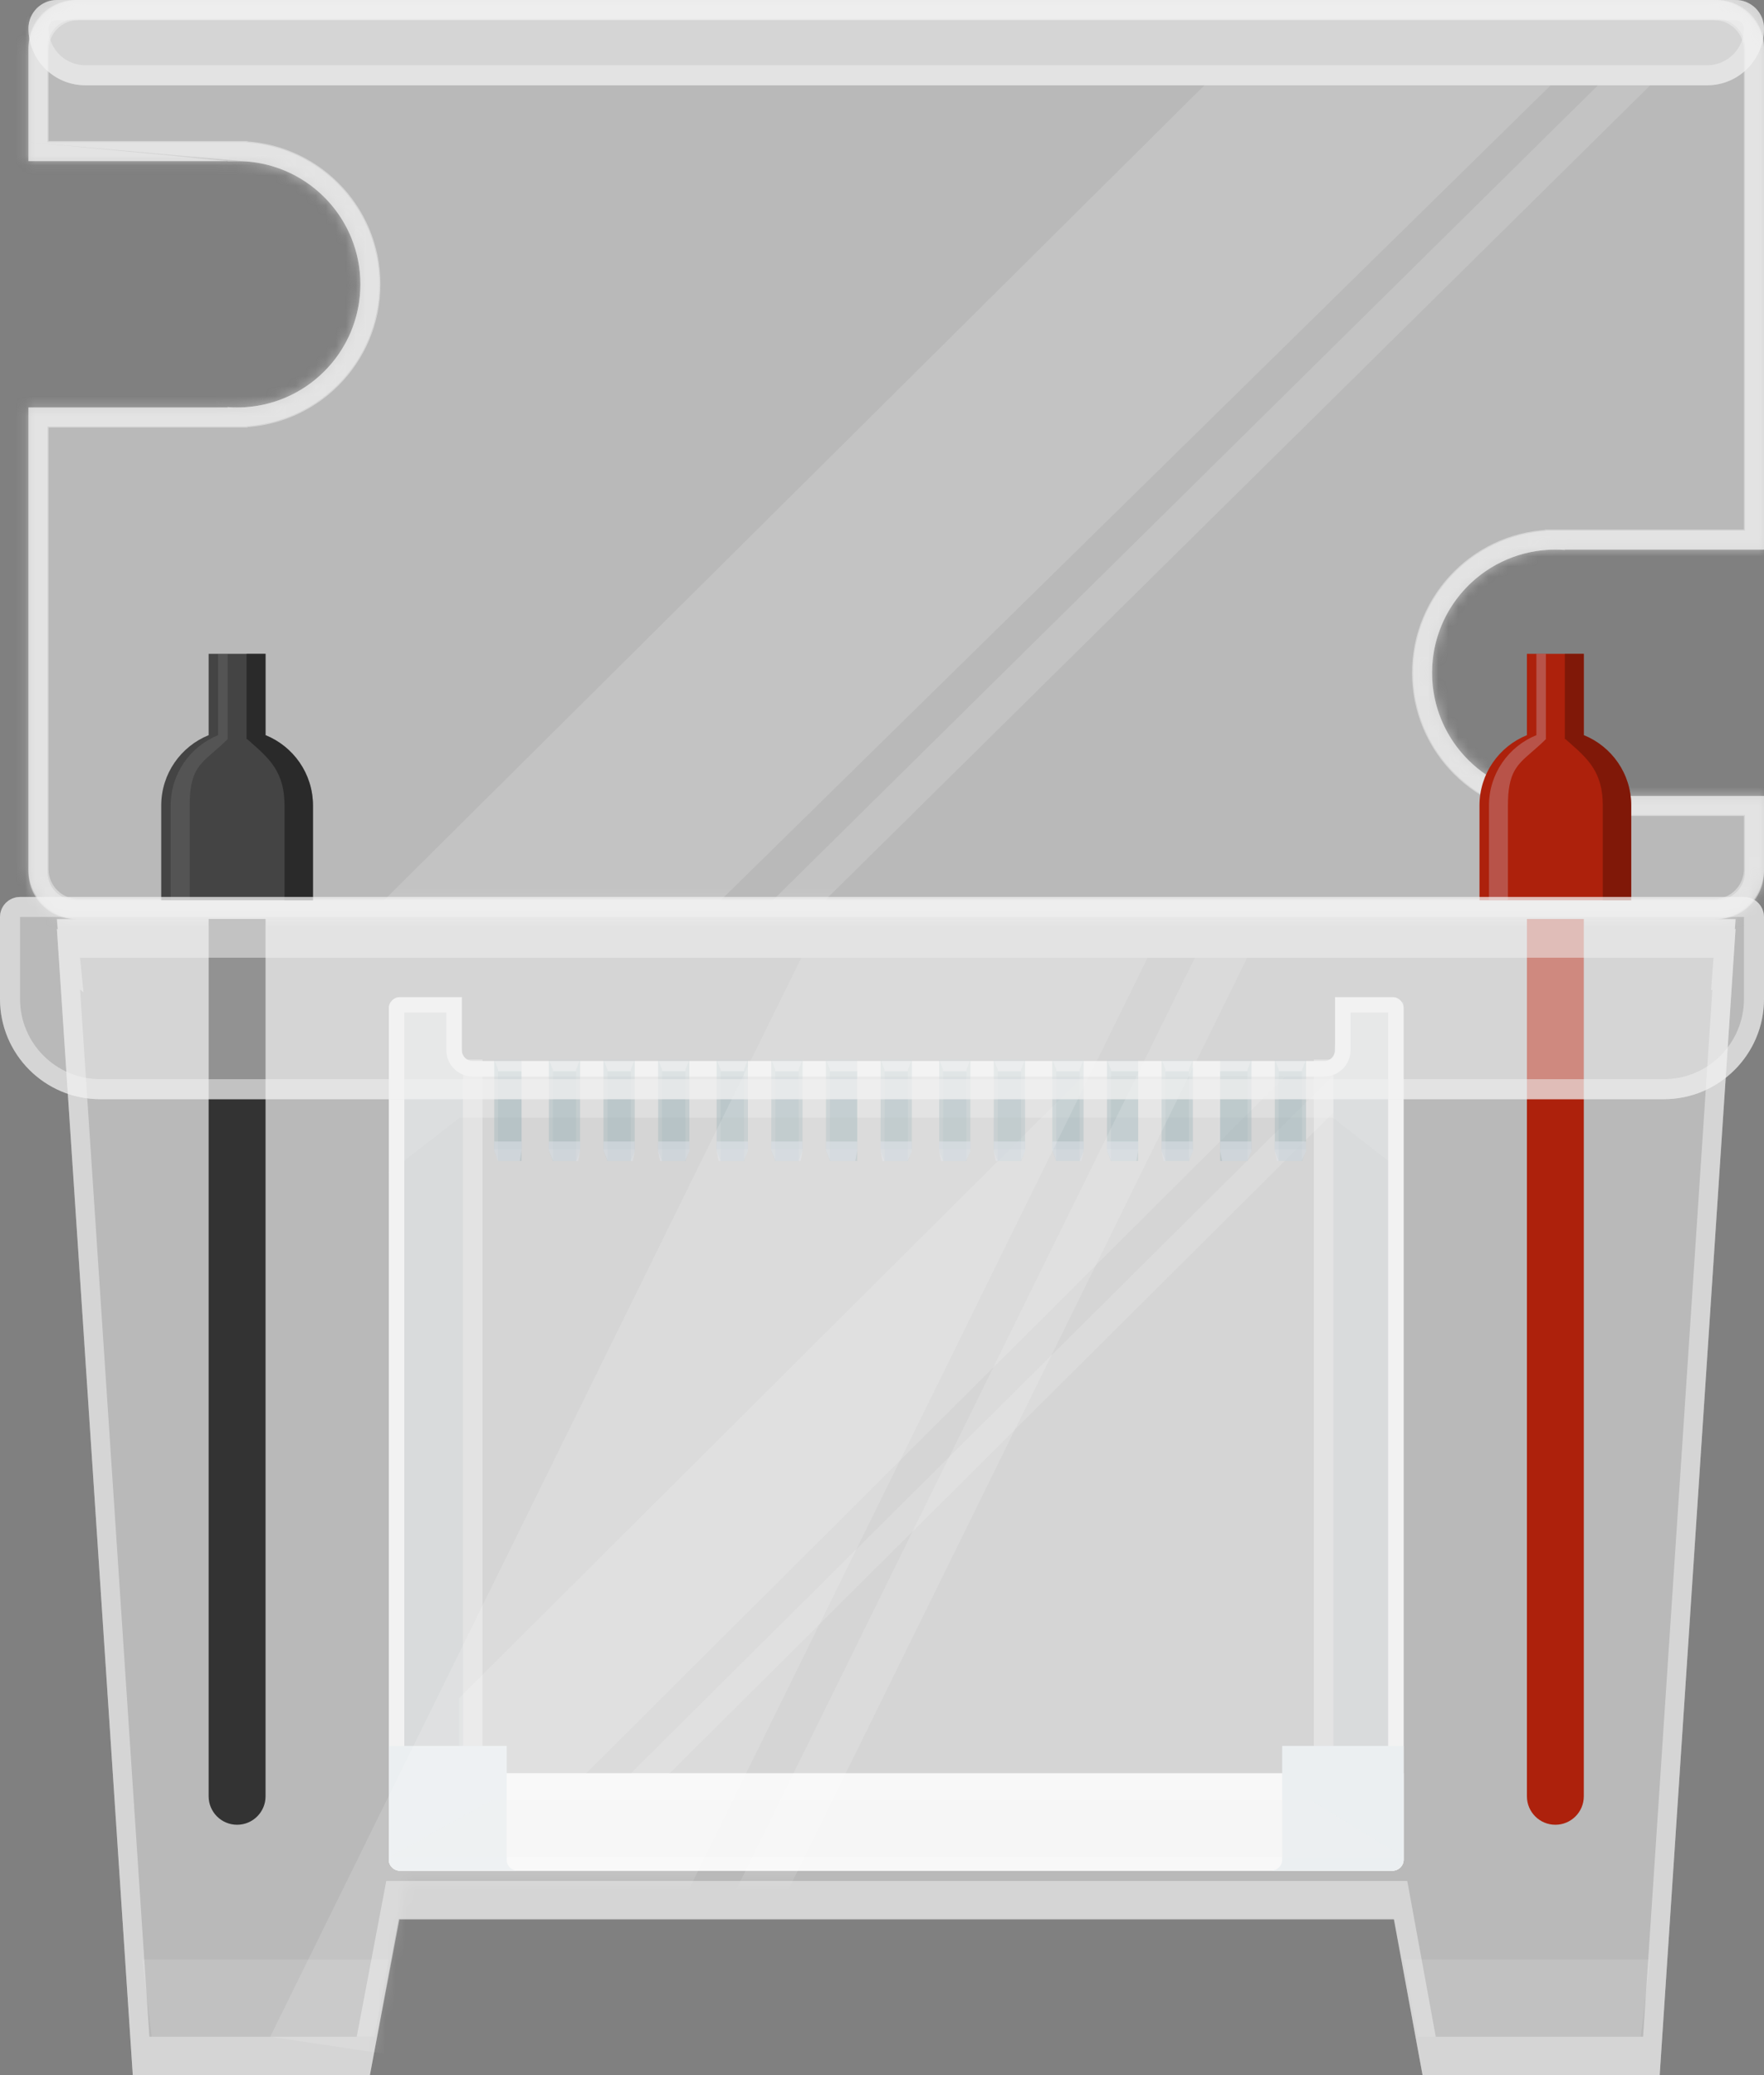 <svg width="176" height="207" viewBox="0 0 176 207" fill="none" xmlns="http://www.w3.org/2000/svg">
<rect x="0" y="0" width="176" height="207" fill="#808080" stroke="none"/>
<path fill-rule="evenodd" clip-rule="evenodd" d="M39.568 100.632H44.862L45.524 106.005H133.757L134.418 100.632H139.161V111.487H139.271V116.37L132.984 111.487H45.855L39.568 116.37V111.487V100.632ZM39.568 116.37L38.796 116.969H39.568V116.37ZM139.271 116.37L140.043 116.969H139.271V116.37Z" fill="#F2F2F2" fill-opacity="0.3"/>
<path fill-rule="evenodd" clip-rule="evenodd" d="M39.684 186.598L139.264 185.727L133.205 181.152L46.294 181.152L46.183 181.152L45.761 181.506L39.574 185.618L40.854 185.618L39.684 186.598Z" fill="#758CA2" fill-opacity="0.6"/>
<path d="M46.194 181.133L39.94 185.431L39.185 100.243L45.547 100.243L46.194 105.705L46.194 181.133Z" fill="#99A7AD" fill-opacity="0.6"/>
<path d="M133.033 180.97L139.138 185.431L140.043 99.964L133.598 99.854L133.033 105.745L133.033 180.97Z" fill="#99A7AD" fill-opacity="0.6"/>
<path d="M46.194 105.688H48.141V181.152H46.194V105.688Z" fill="#F2F2F2" fill-opacity="0.5"/>
<path d="M131.087 105.688H133.034V181.152H131.087V105.688Z" fill="#F2F2F2" fill-opacity="0.5"/>
<path d="M109.343 106.078L45.806 169.391V181.152H54.189L129.529 106.078H126.772H109.343Z" fill="white" fill-opacity="0.2"/>
<path d="M133.034 107.245L58.656 181.152H62.513L133.034 110.973V107.245Z" fill="white" fill-opacity="0.2"/>
<path fill-rule="evenodd" clip-rule="evenodd" d="M46.075 99.465H39.899C39.29 99.465 38.796 99.957 38.796 100.565V185.498C38.796 186.106 39.29 186.598 39.899 186.598H138.94C139.549 186.598 140.043 186.106 140.043 185.498V100.565C140.043 99.957 139.549 99.465 138.94 99.465H133.205V104.746C133.205 105.353 132.711 105.846 132.102 105.846H47.178C46.569 105.846 46.075 105.353 46.075 104.746V99.465Z" fill="#F2F2F2" fill-opacity="0.5"/>
<path fill-rule="evenodd" clip-rule="evenodd" d="M40.34 101.005V185.058H138.499V101.005H134.749V104.746C134.749 106.204 133.564 107.386 132.102 107.386H47.178C45.716 107.386 44.531 106.204 44.531 104.746V101.005H40.34ZM39.899 99.465C39.29 99.465 38.796 99.957 38.796 100.565V185.498C38.796 186.106 39.29 186.598 39.899 186.598H138.94C139.549 186.598 140.043 186.106 140.043 185.498V100.565C140.043 99.957 139.549 99.465 138.94 99.465H133.205V104.746C133.205 105.353 132.711 105.846 132.102 105.846H47.178C46.569 105.846 46.075 105.353 46.075 104.746V99.465H39.899Z" fill="#F2F2F2"/>
<path opacity="0.2" d="M49.7 115.802H52.036V106.856H49.7V115.802Z" fill="#3E6E7A"/>
<path opacity="0.2" d="M49.7 115.802H52.036V106.856H49.7V115.802Z" fill="#3E6E7A"/>
<path opacity="0.2" d="M49.31 114.635H52.036V105.689H49.31V114.635Z" fill="#3E6E7A"/>
<path opacity="0.2" d="M49.699 106.683L49.31 105.689V114.809L49.699 115.803V106.683Z" fill="#3E6E7A"/>
<path opacity="0.5" d="M49.31 113.857V114.773L49.683 115.802H51.862L52.035 114.773V113.857H49.31Z" fill="#CCD4E2"/>
<path opacity="0.2" d="M105.384 115.802H107.721V106.856H105.384V115.802Z" fill="#3E6E7A"/>
<path opacity="0.2" d="M105.384 115.802H107.721V106.856H105.384V115.802Z" fill="#3E6E7A"/>
<path opacity="0.2" d="M104.995 114.635H108.11V105.689H104.995V114.635Z" fill="#3E6E7A"/>
<path opacity="0.2" d="M107.721 115.802L108.11 114.808V105.688L107.721 106.682V115.802Z" fill="#3E6E7A"/>
<path opacity="0.2" d="M105.386 106.682L104.996 105.688V114.808L105.386 115.802V106.682Z" fill="#3E6E7A"/>
<path opacity="0.5" d="M104.995 113.857V114.773L105.412 115.802H107.912L108.11 114.773V113.857H104.995Z" fill="#CCD4E2"/>
<path opacity="0.2" d="M110.837 115.802H113.562V106.856H110.837V115.802Z" fill="#3E6E7A"/>
<path opacity="0.2" d="M110.837 115.802H113.562V106.856H110.837V115.802Z" fill="#3E6E7A"/>
<path opacity="0.2" d="M110.447 114.635H113.562V105.689H110.447V114.635Z" fill="#3E6E7A"/>
<path opacity="0.2" d="M110.837 106.682L110.447 105.688V114.808L110.837 115.802V106.682Z" fill="#3E6E7A"/>
<path opacity="0.5" d="M110.447 113.857V114.773L110.865 115.802H113.373L113.563 114.773V113.857H110.447Z" fill="#CCD4E2"/>
<path opacity="0.2" d="M129.919 106.855H127.582V115.802H129.919V106.855Z" fill="#3E6E7A"/>
<path opacity="0.2" d="M129.919 106.855H127.582V115.802H129.919V106.855Z" fill="#3E6E7A"/>
<path opacity="0.2" d="M130.308 105.689H127.192V114.636H130.308V105.689Z" fill="#3E6E7A"/>
<path opacity="0.2" d="M127.582 115.803L127.192 114.803V105.689L127.582 106.689V115.803Z" fill="#3E6E7A"/>
<path opacity="0.2" d="M129.919 106.688L130.308 105.688V114.803L129.919 115.802V106.688Z" fill="#3E6E7A"/>
<path opacity="0.5" d="M130.308 113.857V114.83L129.881 115.802H127.391L127.192 114.83V113.857H130.308Z" fill="#CCD4E2"/>
<path opacity="0.2" d="M124.466 106.855H121.74V115.802H124.466V106.855Z" fill="#3E6E7A"/>
<path opacity="0.2" d="M124.466 106.855H121.74V115.802H124.466V106.855Z" fill="#3E6E7A"/>
<path opacity="0.2" d="M124.856 105.689H121.74V114.636H124.856V105.689Z" fill="#3E6E7A"/>
<path opacity="0.2" d="M124.467 106.688L124.856 105.688V114.803L124.467 115.802V106.688Z" fill="#3E6E7A"/>
<path opacity="0.5" d="M124.856 113.857V114.83L124.439 115.802H121.939L121.74 114.83V113.857H124.856Z" fill="#CCD4E2"/>
<path opacity="0.2" d="M118.626 106.855H116.289V115.802H118.626V106.855Z" fill="#3E6E7A"/>
<path opacity="0.2" d="M118.626 106.855H116.289V115.802H118.626V106.855Z" fill="#3E6E7A"/>
<path opacity="0.2" d="M119.015 105.688H115.899V114.635H119.015V105.688Z" fill="#3E6E7A"/>
<path opacity="0.2" d="M116.289 115.802L115.899 114.803V105.688L116.289 106.688V115.802Z" fill="#3E6E7A"/>
<path opacity="0.2" d="M118.625 106.688L119.014 105.688V114.803L118.625 115.802V106.688Z" fill="#3E6E7A"/>
<path opacity="0.5" d="M119.015 113.857V114.83L118.597 115.802H116.089L115.899 114.83V113.857H119.015Z" fill="#CCD4E2"/>
<path opacity="0.2" d="M77.348 115.802H79.685V106.856H77.348V115.802Z" fill="#3E6E7A"/>
<path opacity="0.2" d="M77.348 115.802H79.685V106.856H77.348V115.802Z" fill="#3E6E7A"/>
<path opacity="0.2" d="M76.958 114.635H80.073V105.689H76.958V114.635Z" fill="#3E6E7A"/>
<path opacity="0.2" d="M79.685 115.802L80.074 114.808V105.688L79.685 106.682V115.802Z" fill="#3E6E7A"/>
<path opacity="0.2" d="M77.347 106.683L76.958 105.689V114.809L77.347 115.803V106.683Z" fill="#3E6E7A"/>
<path opacity="0.5" d="M76.958 113.857V114.773L77.375 115.802H79.875L80.073 114.773V113.857H76.958Z" fill="#CCD4E2"/>
<path opacity="0.2" d="M82.799 115.803H85.525V106.856H82.799V115.803Z" fill="#3E6E7A"/>
<path opacity="0.2" d="M82.799 115.803H85.525V106.856H82.799V115.803Z" fill="#3E6E7A"/>
<path opacity="0.2" d="M82.41 114.636H85.525V105.689H82.41V114.636Z" fill="#3E6E7A"/>
<path opacity="0.2" d="M82.8 106.684L82.411 105.69V114.81L82.8 115.804V106.684Z" fill="#3E6E7A"/>
<path opacity="0.5" d="M82.41 113.858V114.773L82.828 115.803H85.336L85.525 114.773V113.858H82.41Z" fill="#CCD4E2"/>
<path opacity="0.2" d="M101.88 106.855H99.544V115.802H101.88V106.855Z" fill="#3E6E7A"/>
<path opacity="0.2" d="M101.88 106.855H99.544V115.802H101.88V106.855Z" fill="#3E6E7A"/>
<path opacity="0.2" d="M102.27 105.689H99.154V114.636H102.27V105.689Z" fill="#3E6E7A"/>
<path opacity="0.2" d="M99.544 115.803L99.154 114.803V105.689L99.544 106.689V115.803Z" fill="#3E6E7A"/>
<path opacity="0.2" d="M101.881 106.688L102.27 105.688V114.803L101.881 115.802V106.688Z" fill="#3E6E7A"/>
<path opacity="0.5" d="M102.27 113.857V114.83L101.843 115.802H99.353L99.154 114.83V113.857H102.27Z" fill="#CCD4E2"/>
<path opacity="0.2" d="M96.429 106.855H94.093V115.802H96.429V106.855Z" fill="#3E6E7A"/>
<path opacity="0.2" d="M96.429 106.855H94.093V115.802H96.429V106.855Z" fill="#3E6E7A"/>
<path opacity="0.2" d="M96.818 105.689H93.703V114.636H96.818V105.689Z" fill="#3E6E7A"/>
<path opacity="0.2" d="M94.093 115.803L93.703 114.803V105.689L94.093 106.689V115.803Z" fill="#3E6E7A"/>
<path opacity="0.2" d="M96.429 106.688L96.818 105.688V114.803L96.429 115.802V106.688Z" fill="#3E6E7A"/>
<path opacity="0.5" d="M96.818 113.857V114.83L96.402 115.802H93.902L93.703 114.83V113.857H96.818Z" fill="#CCD4E2"/>
<path opacity="0.2" d="M90.588 106.855H88.252V115.802H90.588V106.855Z" fill="#3E6E7A"/>
<path opacity="0.2" d="M90.588 106.855H88.252V115.802H90.588V106.855Z" fill="#3E6E7A"/>
<path opacity="0.2" d="M90.978 105.688H87.862V114.635H90.978V105.688Z" fill="#3E6E7A"/>
<path opacity="0.2" d="M88.252 115.802L87.862 114.803V105.688L88.252 106.688V115.802Z" fill="#3E6E7A"/>
<path opacity="0.2" d="M90.588 106.688L90.977 105.688V114.803L90.588 115.802V106.688Z" fill="#3E6E7A"/>
<path opacity="0.5" d="M90.977 113.857V114.83L90.559 115.802H88.05L87.861 114.83V113.857H90.977Z" fill="#CCD4E2"/>
<path opacity="0.2" d="M55.151 115.802H57.487V106.856H55.151V115.802Z" fill="#3E6E7A"/>
<path opacity="0.2" d="M55.151 115.802H57.487V106.856H55.151V115.802Z" fill="#3E6E7A"/>
<path opacity="0.2" d="M54.762 114.635H57.877V105.689H54.762V114.635Z" fill="#3E6E7A"/>
<path opacity="0.2" d="M57.487 115.802L57.877 114.808V105.688L57.487 106.682V115.802Z" fill="#3E6E7A"/>
<path opacity="0.2" d="M55.151 106.683L54.762 105.689V114.809L55.151 115.803V106.683Z" fill="#3E6E7A"/>
<path opacity="0.5" d="M54.762 113.857V114.773L55.178 115.802H57.679L57.877 114.773V113.857H54.762Z" fill="#CCD4E2"/>
<path opacity="0.2" d="M60.603 115.802H62.94V106.856H60.603V115.802Z" fill="#3E6E7A"/>
<path opacity="0.2" d="M60.603 115.802H62.94V106.856H60.603V115.802Z" fill="#3E6E7A"/>
<path opacity="0.2" d="M60.213 114.635H63.328V105.689H60.213V114.635Z" fill="#3E6E7A"/>
<path opacity="0.2" d="M62.94 115.802L63.329 114.808V105.688L62.94 106.682V115.802Z" fill="#3E6E7A"/>
<path opacity="0.2" d="M60.603 106.682L60.214 105.688V114.808L60.603 115.802V106.682Z" fill="#3E6E7A"/>
<path opacity="0.5" d="M60.213 113.857V114.773L60.631 115.802H63.139L63.328 114.773V113.857H60.213Z" fill="#CCD4E2"/>
<path opacity="0.2" d="M74.232 106.855H71.895V115.802H74.232V106.855Z" fill="#3E6E7A"/>
<path opacity="0.2" d="M74.232 106.855H71.895V115.802H74.232V106.855Z" fill="#3E6E7A"/>
<path opacity="0.2" d="M74.621 105.688H71.506V114.635H74.621V105.688Z" fill="#3E6E7A"/>
<path opacity="0.2" d="M71.895 115.802L71.506 114.803V105.688L71.895 106.688V115.802Z" fill="#3E6E7A"/>
<path opacity="0.2" d="M74.232 106.688L74.622 105.688V114.803L74.232 115.802V106.688Z" fill="#3E6E7A"/>
<path opacity="0.5" d="M74.621 113.857V114.83L74.204 115.802H71.704L71.506 114.83V113.857H74.621Z" fill="#CCD4E2"/>
<path opacity="0.2" d="M68.39 106.855H66.054V115.802H68.39V106.855Z" fill="#3E6E7A"/>
<path opacity="0.2" d="M68.39 106.855H66.054V115.802H68.39V106.855Z" fill="#3E6E7A"/>
<path opacity="0.2" d="M68.78 105.688H65.665V114.635H68.78V105.688Z" fill="#3E6E7A"/>
<path opacity="0.2" d="M66.054 115.802L65.665 114.803V105.688L66.054 106.688V115.802Z" fill="#3E6E7A"/>
<path opacity="0.2" d="M68.391 106.688L68.78 105.688V114.803L68.391 115.802V106.688Z" fill="#3E6E7A"/>
<path opacity="0.5" d="M68.78 113.857V114.83L68.362 115.802H65.854L65.665 114.83V113.857H68.78Z" fill="#CCD4E2"/>
<g style="mix-blend-mode:soft-light">
<path d="M38.796 176.874H140.043V185.518C140.043 186.114 139.549 186.598 138.94 186.598H39.899C39.29 186.598 38.796 186.114 38.796 185.518V176.874Z" fill="white"/>
</g>
<path fill-rule="evenodd" clip-rule="evenodd" d="M50.556 174.151H38.796V185.507C38.796 186.11 39.284 186.598 39.887 186.598H51.647C51.044 186.598 50.556 186.11 50.556 185.507V174.151Z" fill="#E5ECF0"/>
<path fill-rule="evenodd" clip-rule="evenodd" d="M127.927 174.151H140.043V185.507C140.043 186.11 139.54 186.598 138.919 186.598H126.803C127.424 186.598 127.927 186.11 127.927 185.507V174.151Z" fill="#E5ECF0"/>
<path d="M2.839 2.836C2.839 1.27 4.108 0 5.674 0H173.165C174.731 0 176 1.27 176 2.836V2.836C176 5.968 173.461 8.507 170.329 8.507H8.51C5.378 8.507 2.839 5.968 2.839 2.836V2.836Z" fill="#F2F2F2" fill-opacity="0.5"/>
<path d="M5.674 1H173.165C174.178 1 175 1.822 175 2.836C175 5.415 172.909 7.507 170.329 7.507H8.51C5.93 7.507 3.839 5.415 3.839 2.836C3.839 1.822 4.661 1 5.674 1Z" stroke="#F2F2F2" stroke-opacity="0.5" stroke-width="2"/>
<mask id="path-102-inside-1" fill="white">
<path fill-rule="evenodd" clip-rule="evenodd" d="M7.839 0C5.077 0 2.839 2.239 2.839 5V40.644V86.685C2.839 89.446 5.077 91.685 7.839 91.685H171C173.762 91.685 176 89.446 176 86.685V79.397H156.129V79.362C155.817 79.385 155.501 79.397 155.183 79.397C148.389 79.397 142.882 73.896 142.882 67.11C142.882 60.323 148.389 54.822 155.183 54.822C155.501 54.822 155.817 54.834 156.129 54.858V54.822H176V5C176 2.239 173.762 0 171 0H7.839ZM2.839 40.644H22.71V40.608C23.022 40.632 23.338 40.644 23.656 40.644C30.45 40.644 35.957 35.142 35.957 28.356C35.957 21.57 30.45 16.069 23.656 16.069C23.338 16.069 23.022 16.081 22.71 16.104V16.069H2.839L2.839 40.644Z"/>
</mask>
<path fill-rule="evenodd" clip-rule="evenodd" d="M7.839 0C5.077 0 2.839 2.239 2.839 5V40.644V86.685C2.839 89.446 5.077 91.685 7.839 91.685H171C173.762 91.685 176 89.446 176 86.685V79.397H156.129V79.362C155.817 79.385 155.501 79.397 155.183 79.397C148.389 79.397 142.882 73.896 142.882 67.11C142.882 60.323 148.389 54.822 155.183 54.822C155.501 54.822 155.817 54.834 156.129 54.858V54.822H176V5C176 2.239 173.762 0 171 0H7.839ZM2.839 40.644H22.71V40.608C23.022 40.632 23.338 40.644 23.656 40.644C30.45 40.644 35.957 35.142 35.957 28.356C35.957 21.57 30.45 16.069 23.656 16.069C23.338 16.069 23.022 16.081 22.71 16.104V16.069H2.839L2.839 40.644Z" fill="#F2F2F2" fill-opacity="0.5"/>
<path d="M176 79.397H178V77.397H176V79.397ZM156.129 79.397H154.129V81.397H156.129V79.397ZM156.129 79.362H158.129V77.204L155.978 77.367L156.129 79.362ZM156.129 54.858L155.978 56.852L158.129 57.016V54.858H156.129ZM156.129 54.822V52.822H154.129V54.822H156.129ZM176 54.822V56.822H178V54.822H176ZM22.71 40.644V42.644H24.71V40.644H22.71ZM22.71 40.608L22.861 38.614L20.71 38.45V40.608H22.71ZM23.656 40.644L23.656 38.644H23.656V40.644ZM22.71 16.104H20.71V18.262L22.861 18.099L22.71 16.104ZM22.71 16.069H24.71V14.069H22.71V16.069ZM2.839 16.069V14.069H0.839L0.839 16.069L2.839 16.069ZM4.839 5C4.839 3.343 6.182 2 7.839 2V-2C3.973 -2 0.839 1.134 0.839 5H4.839ZM4.839 40.644V5H0.839V40.644H4.839ZM4.839 86.685V40.644H0.839V86.685H4.839ZM7.839 89.685C6.182 89.685 4.839 88.342 4.839 86.685H0.839C0.839 90.551 3.973 93.685 7.839 93.685V89.685ZM171 89.685H7.839V93.685H171V89.685ZM174 86.685C174 88.342 172.657 89.685 171 89.685V93.685C174.866 93.685 178 90.551 178 86.685H174ZM174 79.397V86.685H178V79.397H174ZM156.129 81.397H176V77.397H156.129V81.397ZM154.129 79.362V79.397H158.129V79.362H154.129ZM155.183 81.397C155.552 81.397 155.918 81.383 156.281 81.356L155.978 77.367C155.716 77.387 155.451 77.397 155.183 77.397V81.397ZM140.882 67.11C140.882 75.002 147.287 81.397 155.183 81.397V77.397C149.492 77.397 144.882 72.789 144.882 67.11H140.882ZM155.183 52.822C147.287 52.822 140.882 59.217 140.882 67.11H144.882C144.882 61.43 149.492 56.822 155.183 56.822V52.822ZM156.281 52.864C155.918 52.836 155.552 52.822 155.183 52.822V56.822C155.451 56.822 155.716 56.832 155.978 56.852L156.281 52.864ZM154.129 54.822V54.858H158.129V54.822H154.129ZM176 52.822H156.129V56.822H176V52.822ZM174 5V54.822H178V5H174ZM171 2C172.657 2 174 3.343 174 5H178C178 1.134 174.866 -2 171 -2V2ZM7.839 2H171V-2H7.839V2ZM2.839 42.644H22.71V38.644H2.839V42.644ZM24.71 40.644V40.608H20.71V40.644H24.71ZM22.558 42.602C22.921 42.63 23.287 42.644 23.656 42.644V38.644C23.388 38.644 23.123 38.634 22.861 38.614L22.558 42.602ZM23.656 42.644C31.552 42.644 37.957 36.249 37.957 28.356H33.957C33.957 34.036 29.347 38.644 23.656 38.644L23.656 42.644ZM37.957 28.356C37.957 20.463 31.552 14.069 23.656 14.069V18.069C29.347 18.069 33.957 22.677 33.957 28.356H37.957ZM23.656 14.069C23.287 14.069 22.921 14.082 22.558 14.11L22.861 18.099C23.123 18.079 23.388 18.069 23.656 18.069V14.069ZM24.71 16.104V16.069H20.71V16.104H24.71ZM22.71 14.069H2.839V18.069H22.71V14.069ZM0.839 16.069L0.839 40.644L4.839 40.644L4.839 16.069L0.839 16.069Z" fill="#F2F2F2" fill-opacity="0.5" mask="url(#path-102-inside-1)"/>
<path fill-rule="evenodd" clip-rule="evenodd" d="M2.839 14.178L2.839 16.069L22.71 16.069M24.602 16.104C24.29 16.081 23.974 16.069 23.656 16.069C23.338 16.069 23.022 16.081 22.71 16.104M24.602 16.104C30.954 16.587 35.957 21.888 35.957 28.356C35.957 34.824 30.954 40.125 24.602 40.608C24.29 40.632 23.974 40.644 23.656 40.644C23.338 40.644 23.022 40.632 22.71 40.608V40.644H2.839V86.959C2.839 89.569 4.957 91.685 7.57 91.685H171.269C173.882 91.685 176 89.569 176 86.959V79.397H156.129V79.362C155.817 79.385 155.501 79.397 155.183 79.397C154.865 79.397 154.549 79.385 154.237 79.362C147.885 78.879 142.882 73.578 142.882 67.11C142.882 60.641 147.885 55.34 154.237 54.858C154.549 54.834 154.865 54.822 155.183 54.822C155.501 54.822 155.817 54.834 156.129 54.858V54.822H176V4.726C176 2.116 173.882 0 171.269 0H7.57C4.957 0 2.839 2.116 2.839 4.726L2.839 14.178M174.108 52.931V4.726C174.108 3.16 172.837 1.89 171.269 1.89H7.57C6.002 1.89 4.731 3.16 4.731 4.726V14.178L24.602 14.178V14.209C32 14.695 37.85 20.843 37.85 28.356C37.85 35.869 32 42.017 24.602 42.503V42.534H4.731V86.959C4.731 88.525 6.002 89.794 7.57 89.794H171.269C172.837 89.794 174.108 88.525 174.108 86.959V81.288H154.237V81.257C146.839 80.77 140.989 74.622 140.989 67.11C140.989 59.597 146.839 53.449 154.237 52.962V52.931H174.108Z" fill="#F2F2F2" fill-opacity="0.5"/>
<mask id="mask0" mask-type="alpha" maskUnits="userSpaceOnUse" x="2" y="0" width="175" height="92">
<mask id="path-105-inside-2" mask-type="luminance" fill="white">
<path fill-rule="evenodd" clip-rule="evenodd" d="M7.839 0C5.077 0 2.839 2.239 2.839 5V40.644V86.685C2.839 89.446 5.077 91.685 7.839 91.685H171C173.762 91.685 176 89.446 176 86.685V79.397H156.129V79.362C155.817 79.385 155.501 79.397 155.183 79.397C148.389 79.397 142.882 73.896 142.882 67.11C142.882 60.323 148.389 54.822 155.183 54.822C155.501 54.822 155.817 54.834 156.129 54.858V54.822H176V5C176 2.239 173.762 0 171 0H7.839ZM2.839 40.644H22.71V40.608C23.022 40.632 23.338 40.644 23.656 40.644C30.45 40.644 35.957 35.142 35.957 28.356C35.957 21.57 30.45 16.069 23.656 16.069C23.338 16.069 23.022 16.081 22.71 16.104V16.069H2.839L2.839 40.644Z"/>
</mask>
<path fill-rule="evenodd" clip-rule="evenodd" d="M7.839 0C5.077 0 2.839 2.239 2.839 5V40.644V86.685C2.839 89.446 5.077 91.685 7.839 91.685H171C173.762 91.685 176 89.446 176 86.685V79.397H156.129V79.362C155.817 79.385 155.501 79.397 155.183 79.397C148.389 79.397 142.882 73.896 142.882 67.11C142.882 60.323 148.389 54.822 155.183 54.822C155.501 54.822 155.817 54.834 156.129 54.858V54.822H176V5C176 2.239 173.762 0 171 0H7.839ZM2.839 40.644H22.71V40.608C23.022 40.632 23.338 40.644 23.656 40.644C30.45 40.644 35.957 35.142 35.957 28.356C35.957 21.57 30.45 16.069 23.656 16.069C23.338 16.069 23.022 16.081 22.71 16.104V16.069H2.839L2.839 40.644Z" fill="#F2F2F2" fill-opacity="0.5"/>
<path d="M176 79.397H178V77.397H176V79.397ZM156.129 79.397H154.129V81.397H156.129V79.397ZM156.129 79.362H158.129V77.204L155.978 77.367L156.129 79.362ZM156.129 54.858L155.978 56.852L158.129 57.016V54.858H156.129ZM156.129 54.822V52.822H154.129V54.822H156.129ZM176 54.822V56.822H178V54.822H176ZM22.71 40.644V42.644H24.71V40.644H22.71ZM22.71 40.608L22.861 38.614L20.71 38.45V40.608H22.71ZM23.656 40.644L23.656 38.644H23.656V40.644ZM22.71 16.104H20.71V18.262L22.861 18.099L22.71 16.104ZM22.71 16.069H24.71V14.069H22.71V16.069ZM2.839 16.069V14.069H0.839L0.839 16.069L2.839 16.069ZM4.839 5C4.839 3.343 6.182 2 7.839 2V-2C3.973 -2 0.839 1.134 0.839 5H4.839ZM4.839 40.644V5H0.839V40.644H4.839ZM4.839 86.685V40.644H0.839V86.685H4.839ZM7.839 89.685C6.182 89.685 4.839 88.342 4.839 86.685H0.839C0.839 90.551 3.973 93.685 7.839 93.685V89.685ZM171 89.685H7.839V93.685H171V89.685ZM174 86.685C174 88.342 172.657 89.685 171 89.685V93.685C174.866 93.685 178 90.551 178 86.685H174ZM174 79.397V86.685H178V79.397H174ZM156.129 81.397H176V77.397H156.129V81.397ZM154.129 79.362V79.397H158.129V79.362H154.129ZM155.183 81.397C155.552 81.397 155.918 81.383 156.281 81.356L155.978 77.367C155.716 77.387 155.451 77.397 155.183 77.397V81.397ZM140.882 67.11C140.882 75.002 147.287 81.397 155.183 81.397V77.397C149.492 77.397 144.882 72.789 144.882 67.11H140.882ZM155.183 52.822C147.287 52.822 140.882 59.217 140.882 67.11H144.882C144.882 61.43 149.492 56.822 155.183 56.822V52.822ZM156.281 52.864C155.918 52.836 155.552 52.822 155.183 52.822V56.822C155.451 56.822 155.716 56.832 155.978 56.852L156.281 52.864ZM154.129 54.822V54.858H158.129V54.822H154.129ZM176 52.822H156.129V56.822H176V52.822ZM174 5V54.822H178V5H174ZM171 2C172.657 2 174 3.343 174 5H178C178 1.134 174.866 -2 171 -2V2ZM7.839 2H171V-2H7.839V2ZM2.839 42.644H22.71V38.644H2.839V42.644ZM24.71 40.644V40.608H20.71V40.644H24.71ZM22.558 42.602C22.921 42.63 23.287 42.644 23.656 42.644V38.644C23.388 38.644 23.123 38.634 22.861 38.614L22.558 42.602ZM23.656 42.644C31.552 42.644 37.957 36.249 37.957 28.356H33.957C33.957 34.036 29.347 38.644 23.656 38.644L23.656 42.644ZM37.957 28.356C37.957 20.463 31.552 14.069 23.656 14.069V18.069C29.347 18.069 33.957 22.677 33.957 28.356H37.957ZM23.656 14.069C23.287 14.069 22.921 14.082 22.558 14.11L22.861 18.099C23.123 18.079 23.388 18.069 23.656 18.069V14.069ZM24.71 16.104V16.069H20.71V16.104H24.71ZM22.71 14.069H2.839V18.069H22.71V14.069ZM0.839 16.069L0.839 40.644L4.839 40.644L4.839 16.069L0.839 16.069Z" fill="#F2F2F2" fill-opacity="0.5" mask="url(#path-105-inside-2)"/>
</mask>
<g mask="url(#mask0)">
<path opacity="0.3" d="M120.172 8.507L38.322 89.794H71.914L154.709 8.507H120.172Z" fill="white"/>
<path opacity="0.3" d="M159.441 8.507L77.118 89.794H82.323L164.645 8.507H159.441Z" fill="white"/>
</g>
<path opacity="0.5" fill-rule="evenodd" clip-rule="evenodd" d="M5.678 91.685H173.162L173.094 92.702L173.162 92.646L165.592 207H141.936L139.056 191.404H39.783L36.904 207H13.248L5.678 92.646L5.745 92.702L5.678 91.685Z" fill="#F2F2F2"/>
<mask id="mask1" mask-type="alpha" maskUnits="userSpaceOnUse" x="5" y="91" width="169" height="117">
<path opacity="0.5" fill-rule="evenodd" clip-rule="evenodd" d="M5.678 91.685H173.162L172.769 92.97L173.162 92.646L165.592 207H141.936L138.358 187.623H40.481L36.904 207H13.248L5.678 92.646L5.827 92.77L5.678 91.685Z" fill="#F2F2F2"/>
</mask>
<g mask="url(#mask1)">
<path opacity="0.3" d="M79.957 95.529L26.968 203.156L59.14 207.961L114.495 95.529H79.957Z" fill="white"/>
<path opacity="0.3" d="M119.226 95.529L63.398 208.922H68.603L124.431 95.529H119.226Z" fill="white"/>
</g>
<path d="M20.817 91.685H26.495V179.176C26.495 180.744 25.224 182.015 23.656 182.015V182.015C22.088 182.015 20.817 180.744 20.817 179.176V91.685Z" fill="#333333"/>
<path d="M152.345 91.685H158.022V179.176C158.022 180.744 156.751 182.015 155.183 182.015V182.015C153.616 182.015 152.345 180.744 152.345 179.176V91.685Z" fill="#AD210C"/>
<path opacity="0.5" fill-rule="evenodd" clip-rule="evenodd" d="M139.097 191.467L141.936 207H165.592L173.162 92.646L173.086 92.708L173.162 91.685H5.678L5.781 92.731L5.678 92.646L13.248 207H36.904L39.85 191.467H139.097ZM35.592 203.156L38.539 187.623H140.409L143.247 203.156H163.937L170.851 98.701L170.722 98.808L170.964 95.529H7.986L8.326 98.98L7.988 98.701L14.903 203.156H35.592Z" fill="#F2F2F2"/>
<path opacity="0.5" d="M49.023 179.589H130.839L140.043 185.261H38.796L49.023 179.589Z" fill="#F2F2F2" fill-opacity="0.5"/>
<path opacity="0.3" d="M14.194 195.469H38.797L37.377 203.156H15.141L14.194 195.469Z" fill="#F2F2F2" fill-opacity="0.5"/>
<path opacity="0.3" d="M164.646 195.469H140.043L141.463 203.156H163.699L164.646 195.469Z" fill="#F2F2F2" fill-opacity="0.5"/>
<path fill-rule="evenodd" clip-rule="evenodd" d="M26.494 65.219H20.817V73.331C18.043 74.454 16.086 77.174 16.086 80.351V89.795H31.226V80.351C31.226 77.174 29.269 74.454 26.494 73.331V65.219Z" fill="#444444"/>
<path opacity="0.5" fill-rule="evenodd" clip-rule="evenodd" d="M26.495 65.219H24.602V73.67C24.602 73.67 24.602 73.67 24.602 73.67V73.726H24.665C24.805 73.851 24.944 73.974 25.081 74.095C26.887 75.691 28.387 77.017 28.387 80.343V89.795H31.226V80.343C31.226 77.169 29.269 74.452 26.495 73.331V65.219Z" fill="#111111"/>
<path opacity="0.2" fill-rule="evenodd" clip-rule="evenodd" d="M21.764 65.219H22.71V73.726H22.707C22.708 73.726 22.709 73.726 22.71 73.726C22.199 74.236 21.732 74.64 21.314 75.001C19.797 76.314 18.925 77.068 18.925 80.343V89.795H17.033V80.343C17.033 77.169 18.989 74.453 21.764 73.331V65.219Z" fill="#999999"/>
<path fill-rule="evenodd" clip-rule="evenodd" d="M158.022 65.219H152.344V73.331C149.57 74.454 147.613 77.174 147.613 80.351V89.795H162.753V80.351C162.753 77.174 160.796 74.454 158.022 73.331V65.219Z" fill="#AD210C"/>
<path opacity="0.5" fill-rule="evenodd" clip-rule="evenodd" d="M158.022 65.219H156.13V73.67C156.13 73.67 156.13 73.67 156.13 73.67V73.726H156.192C156.332 73.851 156.471 73.974 156.609 74.095C158.414 75.691 159.915 77.017 159.915 80.343V89.795H162.754V80.343C162.754 77.169 160.797 74.452 158.022 73.331V65.219Z" fill="#541005"/>
<path opacity="0.5" fill-rule="evenodd" clip-rule="evenodd" d="M153.291 65.219H154.237V73.726H154.235C154.236 73.726 154.236 73.726 154.237 73.726C153.726 74.236 153.26 74.64 152.842 75.001C151.325 76.314 150.452 77.068 150.452 80.343V89.795H148.56V80.343C148.56 77.169 150.517 74.453 153.291 73.331V65.219Z" fill="#C48686"/>
<path d="M0 91.469C0 90.365 0.895 89.469 2 89.469H174C175.105 89.469 176 90.365 176 91.469V99.644C176 105.167 171.523 109.644 166 109.644H10C4.477 109.644 0 105.167 0 99.644V91.469Z" fill="#F2F2F2" fill-opacity="0.5"/>
<path d="M2 90.469H174C174.552 90.469 175 90.917 175 91.469V99.644C175 104.615 170.971 108.644 166 108.644H10C5.029 108.644 1 104.615 1 99.644V91.469C1 90.917 1.448 90.469 2 90.469Z" stroke="#F2F2F2" stroke-opacity="0.5" stroke-width="2"/>
</svg>

